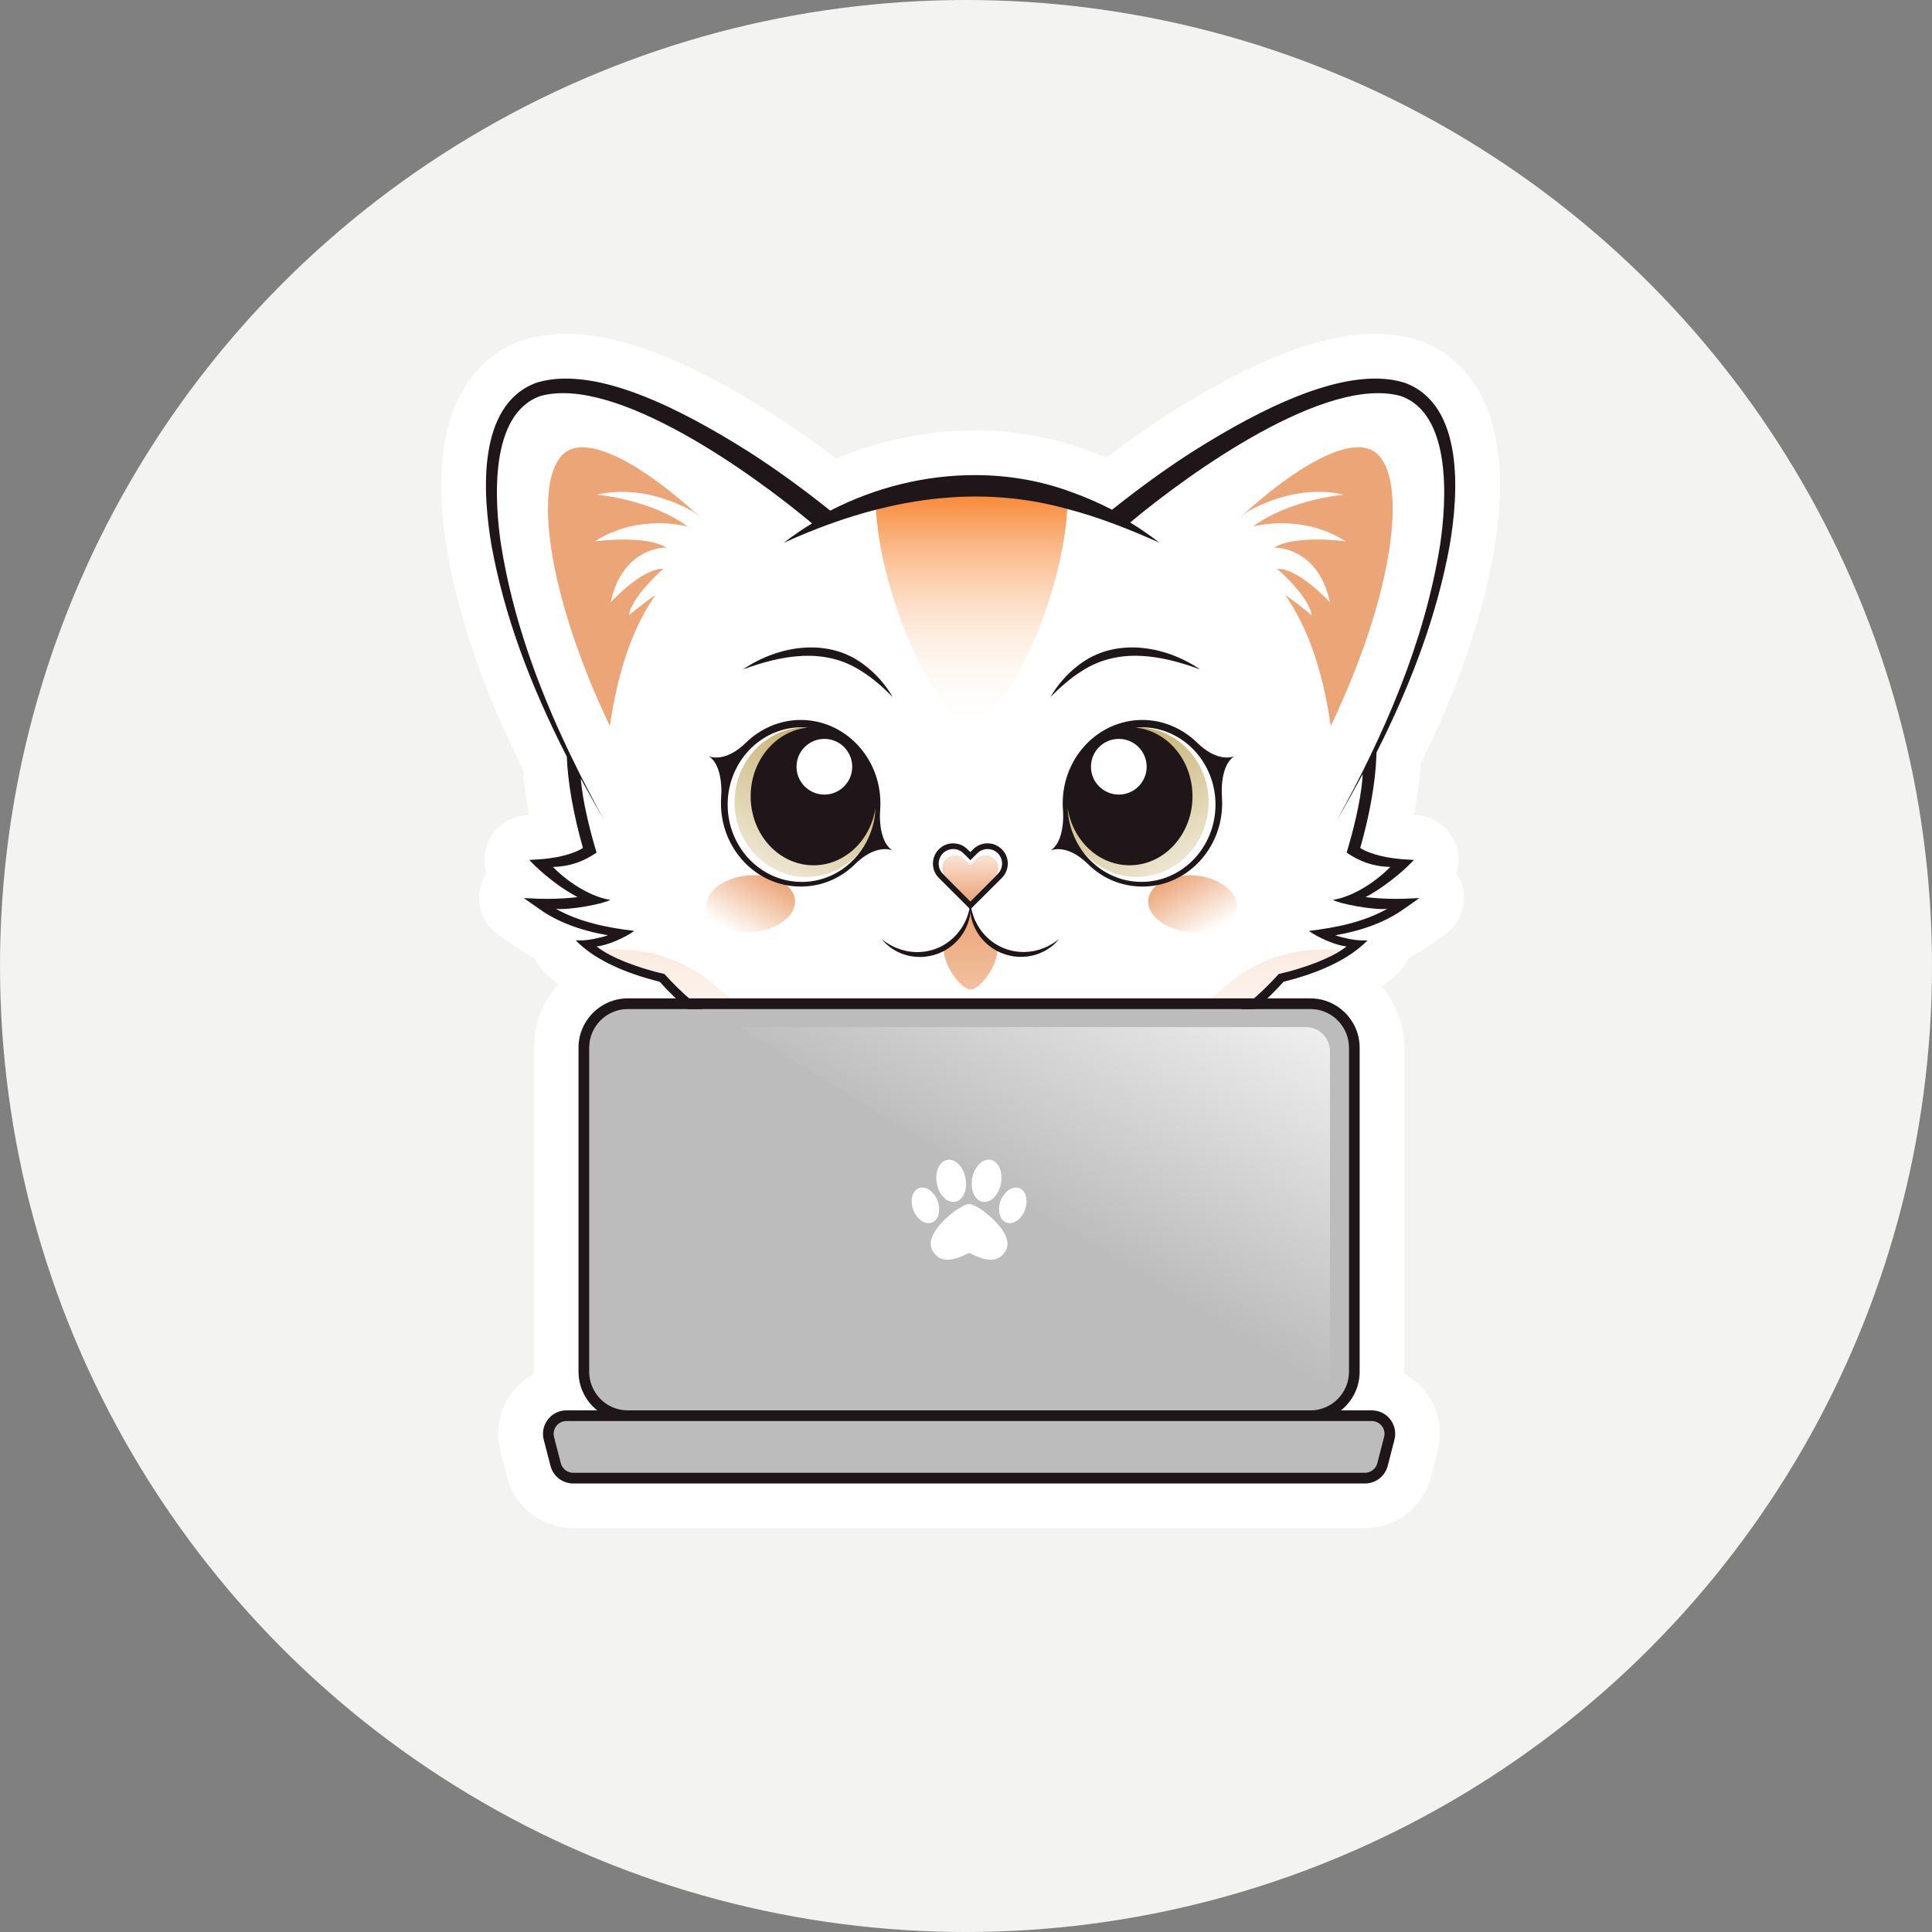 <?xml version="1.0" encoding="UTF-8"?>
<svg id="Layer_1" data-name="Layer 1" xmlns="http://www.w3.org/2000/svg" xmlns:xlink="http://www.w3.org/1999/xlink" viewBox="0 0 650 650">
  <rect x="0" y="0" width="650" height="650" fill="#808080" stroke="none"/>
  <defs>
    <style>
      .cls-1 {
        fill: url(#linear-gradient);
      }

      .cls-1, .cls-2, .cls-3, .cls-4, .cls-5, .cls-6, .cls-7, .cls-8, .cls-9, .cls-10, .cls-11, .cls-12, .cls-13, .cls-14, .cls-15 {
        stroke-width: 0px;
      }

      .cls-2 {
        fill: #f3f4f2;
      }

      .cls-3 {
        fill: url(#linear-gradient-6);
      }

      .cls-4 {
        fill: url(#linear-gradient-5);
      }

      .cls-5 {
        fill: none;
      }

      .cls-6 {
        fill: #eca577;
      }

      .cls-7 {
        fill: #fff;
      }

      .cls-8 {
        fill: url(#linear-gradient-2);
      }

      .cls-9 {
        fill: url(#linear-gradient-7);
      }

      .cls-10 {
        fill: url(#linear-gradient-3);
      }

      .cls-11 {
        fill: #bcbcbc;
      }

      .cls-12 {
        fill: url(#linear-gradient-9);
        opacity: .75;
      }

      .cls-13 {
        fill: url(#linear-gradient-8);
      }

      .cls-14 {
        fill: url(#linear-gradient-4);
      }

      .cls-15 {
        fill: #1f1619;
      }
    </style>
    <linearGradient id="linear-gradient" x1="326.55" y1="378.4" x2="326.55" y2="200.18" gradientUnits="userSpaceOnUse">
      <stop offset="0" stop-color="#eca577" stop-opacity="0"/>
      <stop offset=".09" stop-color="#eca577" stop-opacity=".04"/>
      <stop offset=".24" stop-color="#eca577" stop-opacity=".14"/>
      <stop offset=".42" stop-color="#eca577" stop-opacity=".31"/>
      <stop offset=".64" stop-color="#eca577" stop-opacity=".54"/>
      <stop offset=".88" stop-color="#eca577" stop-opacity=".84"/>
      <stop offset="1" stop-color="#eca577"/>
    </linearGradient>
    <linearGradient id="linear-gradient-2" x1="246.75" y1="314.08" x2="258.34" y2="294.02" gradientTransform="translate(25.92 -19.78) rotate(4.73)" gradientUnits="userSpaceOnUse">
      <stop offset="0" stop-color="#eca577" stop-opacity="0"/>
      <stop offset="1" stop-color="#eca577"/>
    </linearGradient>
    <linearGradient id="linear-gradient-3" x1="326.88" y1="243.15" x2="326.88" y2="166.39" gradientUnits="userSpaceOnUse">
      <stop offset="0" stop-color="#f88938" stop-opacity="0"/>
      <stop offset=".12" stop-color="#f88938" stop-opacity=".02"/>
      <stop offset=".25" stop-color="#f88938" stop-opacity=".07"/>
      <stop offset=".38" stop-color="#f88938" stop-opacity=".15"/>
      <stop offset=".51" stop-color="#f88938" stop-opacity=".27"/>
      <stop offset=".64" stop-color="#f88938" stop-opacity=".42"/>
      <stop offset=".77" stop-color="#f88938" stop-opacity=".6"/>
      <stop offset=".9" stop-color="#f88938" stop-opacity=".82"/>
      <stop offset="1" stop-color="#f88938"/>
    </linearGradient>
    <linearGradient id="linear-gradient-4" x1="326.55" y1="332.88" x2="326.55" y2="306.41" gradientUnits="userSpaceOnUse">
      <stop offset="0" stop-color="#eca577" stop-opacity=".7"/>
      <stop offset="1" stop-color="#eca577"/>
    </linearGradient>
    <linearGradient id="linear-gradient-5" x1="258.82" y1="291.44" x2="283.75" y2="248.27" gradientUnits="userSpaceOnUse">
      <stop offset="0" stop-color="#c3ac68" stop-opacity=".3"/>
      <stop offset="1" stop-color="#c3ac68"/>
    </linearGradient>
    <linearGradient id="linear-gradient-6" x1="-7126.04" y1="314.08" x2="-7114.46" y2="294.02" gradientTransform="translate(117.3 -6817.04) rotate(-94.73) scale(1 -1)" gradientUnits="userSpaceOnUse">
      <stop offset="0" stop-color="#eca577" stop-opacity="0"/>
      <stop offset="1" stop-color="#eca577"/>
    </linearGradient>
    <linearGradient id="linear-gradient-7" x1="-7089.05" y1="248.27" x2="-7113.98" y2="291.44" gradientTransform="translate(-6719.04) rotate(-180) scale(1 -1)" gradientUnits="userSpaceOnUse">
      <stop offset="0" stop-color="#c3ac68"/>
      <stop offset="1" stop-color="#c3ac68" stop-opacity=".3"/>
    </linearGradient>
    <linearGradient id="linear-gradient-8" x1="326.46" y1="303.24" x2="326.46" y2="287.73" gradientUnits="userSpaceOnUse">
      <stop offset="0" stop-color="#eca577"/>
      <stop offset="1" stop-color="#eca577" stop-opacity=".3"/>
    </linearGradient>
    <linearGradient id="linear-gradient-9" x1="346.59" y1="409.01" x2="397.8" y2="320.33" gradientUnits="userSpaceOnUse">
      <stop offset="0" stop-color="#fff" stop-opacity="0"/>
      <stop offset="1" stop-color="#fff"/>
    </linearGradient>
  </defs>
  <circle class="cls-2" cx="325" cy="325" r="325"/>
  <path class="cls-7" d="m502.47,186.44c8.93-51.11-11.53-66.87-24.52-71.71-.24-.09-.48-.17-.72-.25-4.49-1.42-9.36-2.14-14.48-2.14-18.46,0-40.66,8.61-69.95,27.14-6.69,4.3-13.6,9.15-20.63,14.49-2.04-.86-4.09-1.66-6.12-2.39-11.99-4.5-24.81-6.78-38.11-6.78-15.81,0-31.74,3.26-46.61,9.48-7.1-5.4-14.28-10.45-21.15-14.86-29.2-18.48-51.39-27.09-69.84-27.09-5.11,0-9.99.72-14.49,2.13-.26.08-.51.17-.76.26-12.97,4.84-33.39,20.6-24.45,71.86,4.23,22.98,12.49,46.55,25.22,71.95.35,4.87,1.08,10.18,2.16,15.72l-.77.04c-5.9.32-11.07,4.05-13.21,9.56-1.26,3.25-1.34,6.76-.33,9.96-.71,1.07-1.29,2.24-1.72,3.49-2.15,6.32.13,13.3,5.59,17.14l5.32,3.74c2.2,1.55,4.52,2.96,6.99,4.22.8,1.84,1.98,3.53,3.51,4.96l1.42,1.33c.95.88,1.97,1.72,3.03,2.55-5.11,5.62-8.25,13.05-8.25,21.22v109.05c0,.23,0,.47,0,.71-2.75,1.49-5.19,3.56-7.18,6.12-4.37,5.64-5.85,12.84-4.07,19.76l2.28,8.82c2.62,10.12,11.74,17.18,22.19,17.18h266.4c10.46,0,19.58-7.07,22.19-17.19l2.28-8.84c1.78-6.91.29-14.11-4.07-19.75-1.99-2.56-4.43-4.63-7.18-6.12,0-.23,0-.47,0-.7v-109.05c0-7.82-2.87-14.96-7.58-20.49,1.46-1.08,2.86-2.19,4.14-3.37l1.33-1.24c1.53-1.43,2.71-3.12,3.51-4.97,2.45-1.26,4.77-2.66,6.96-4.2l5.35-3.76c5.46-3.84,7.74-10.82,5.59-17.14-.43-1.25-1.01-2.42-1.72-3.49,1-3.2.93-6.71-.33-9.96-2.14-5.5-7.31-9.24-13.21-9.56l-.77-.04c1.19-6.12,1.96-11.97,2.25-17.23,12.3-24.86,20.31-47.94,24.49-70.59Zm-63.68,273.03h-225.51v-104.94h12.84c10.29,7.99,21.14,14.08,30.36,18.82,12.73,6.54,27.31,12.46,43.33,17.6,2.67.86,5.36,1.63,8.4,2.39,6.1,1.46,12.35,2.21,18.59,2.24h.13c6.25-.03,12.51-.78,18.79-2.28,2.86-.72,5.55-1.49,8.22-2.35,16.07-5.15,30.64-11.08,43.31-17.6,9.23-4.74,20.1-10.83,30.39-18.82h11.15v104.94Zm-138.45-104.94h53.06c-4.48,1.43-8.94,2.78-13.31,4.06-4.27,1.25-8.73,1.89-13.23,1.89s-8.94-.63-13.22-1.89c-4.36-1.28-8.82-2.62-13.3-4.06Zm169.32-173.56c-4.25,26.7-14.75,54.59-33.06,87.78-3.04,5.51-2.26,12.11,1.48,16.72-.18,1.98.03,3.96.61,5.82-2.5,2.12-4.29,5.05-4.98,8.41-3.76,1.86-6.65,5.25-7.81,9.44-.4,1.42-.57,2.87-.55,4.3-2.41.83-4.58,2.25-6.29,4.16-1.01,1.12-2.06,2.18-3.12,3.24h-178.12c-1.06-1.06-2.11-2.12-3.12-3.24-1.72-1.9-3.88-3.33-6.29-4.16.03-1.43-.15-2.88-.55-4.3-1.17-4.19-4.05-7.58-7.81-9.44-.69-3.36-2.48-6.29-4.98-8.41.65-2.11.84-4.36.52-6.61,3.22-4.56,3.76-10.73.88-15.94-2.51-4.54-5.05-9.35-7.77-14.71h-.01c-.47-1.03-1.08-2.26-1.83-3.8-.6-1.24-1.24-2.54-1.97-3.82l.07-.03c-11.23-23.5-18.27-44.9-21.51-65.3-2.91-19.24-.11-31.71,3.06-33.53.85-.17,1.83-.26,2.93-.26,14.59,0,39.25,13.87,60.4,29.51-1.81,4.31-1.57,9.37,1.01,13.62,2.81,4.62,7.75,7.24,12.86,7.24,2.09,0,4.21-.44,6.23-1.36,21.01-9.58,40.1-14.23,58.35-14.23,9.11,0,18.09,1.22,26.7,3.61.08.02.16.05.25.07,8.41,2.19,17.53,5.54,28.7,10.53,1.99.89,4.07,1.31,6.13,1.31,5.13,0,10.09-2.63,12.89-7.28,2.62-4.35,2.79-9.54.84-13.9,20.99-15.45,45.4-29.12,59.87-29.12,1.09,0,2.07.09,2.92.26,2.75,1.63,6.21,12.49,3.08,33.42Z"/>
  <path class="cls-11" d="m465.66,483.46l-2.27,8.82c-.49,1.88-2.19,3.2-4.15,3.2H192.84c-1.95,0-3.65-1.31-4.14-3.2l-2.28-8.82c-.33-1.29-.05-2.64.76-3.69.82-1.06,2.05-1.66,3.38-1.66h270.95c1.33,0,2.56.6,3.38,1.66.82,1.05,1.09,2.39.75,3.69Z"/>
  <g>
    <path class="cls-7" d="m484.5,183.34c-5.21,32.79-18.76,63.72-34.74,92.67,3.62-6.17,7.12-12.45,10.45-18.83-.58,1.18-1.16,2.35-1.75,3.52-.02.42-.06.84-.09,1.26-.66,7.83-3.05,17.38-5.31,24.9,4.29,2.85,8.41,4.58,14.68,4.82-6.08,6.1-13.52,10.19-19.3,11.06,2.17,1.34,13.79,3.53,18.27,3-7.88,4.47-17.39,6.37-26.34,7.43,2.69,2.09,9.18,4.98,12.69,5.23h0c-2.9,2.3-6.19,3.77-9.58,5.19-4.3,1.68-8.74,3.07-13.25,4.09-22.17,24.62-54.82,36.24-85.89,45.33-5.66,1.66-11.55,2.49-17.46,2.49s-11.79-.83-17.45-2.49c-31.06-9.09-63.72-20.71-85.89-45.33-4.5-1.02-8.94-2.4-13.25-4.09-3.39-1.42-6.68-2.89-9.58-5.18h0c3.52-.25,10-3.15,12.69-5.23-8.95-1.05-18.47-2.96-26.35-7.43,4.48.53,16.11-1.67,18.28-3-5.78-.87-13.23-4.96-19.3-11.06,6.27-.24,10.4-1.97,14.69-4.82-2.27-7.52-4.66-17.07-5.31-24.9,0-.01,0-.04,0-.05,2.57,4.76,5.22,9.46,7.93,14.1-2.75-4.99-5.43-10.04-8.01-15.15,0-.05-3.92-8.03-3.92-7.98-10.56-22.13-18.95-45.32-22.8-69.54-2.22-14.77-4.04-44.09,13.28-50.12,25.22-6.94,71.11,25.88,91.34,42.86-3.29,2.01-6.48,4.18-9.52,6.53,30.34-13.82,62.69-20.49,95.33-11.41,10.55,2.74,20.83,6.78,31.05,11.36-3.13-2.45-6.41-4.71-9.82-6.79,20.42-17.06,65.9-49.46,90.97-42.55,17.33,6.03,15.5,35.35,13.28,50.12Z"/>
    <path class="cls-1" d="m446.53,319.46c-13.11-.38-25.86,4.36-35.44,13.32-4.05,3.79-9.04,7.79-14.97,11.38-18.7,11.32-43.78,22.6-69.57,22.7-25.8-.09-50.87-11.38-69.57-22.7-5.93-3.59-10.92-7.59-14.97-11.38-9.58-8.96-22.33-13.7-35.44-13.32-3.55.11-6.44-.04-7.6-.65l2.82,1.87c3.12,2.52,6.52,4.08,10.09,5.61,4.14,1.65,8.33,2.99,12.48,4.01,22.76,25.39,55.61,36.79,84.66,45.49,5.66,1.7,11.56,2.58,17.52,2.61,5.96-.03,11.86-.91,17.52-2.61,29.05-8.7,61.91-20.1,84.66-45.49,4.15-1.01,8.34-2.35,12.48-4.01,3.57-1.53,6.97-3.09,10.09-5.61l2.82-1.87c-1.16.6-4.04.75-7.6.65Z"/>
    <path class="cls-15" d="m249.95,225.23c11.96-8.15,28.8-10.87,40.9-1.47,3.9,2.92,7.08,6.63,9.48,10.73-3.35-3.36-6.85-6.46-10.75-8.86-12.42-7.91-26.56-5.19-39.64-.4h0Z"/>
    <path class="cls-15" d="m403.81,225.23c-13.08-4.8-27.22-7.52-39.64.4-3.89,2.4-7.39,5.5-10.75,8.86,2.4-4.09,5.58-7.81,9.48-10.73,12.1-9.4,28.95-6.68,40.9,1.47h0Z"/>
    <ellipse class="cls-8" cx="252.55" cy="304.05" rx="14.96" ry="9.54" transform="translate(-24.2 21.85) rotate(-4.73)"/>
    <path class="cls-10" d="m359.23,166.39c0,32.47-21.14,76.77-32.35,76.77-11.21,0-32.35-44.29-32.35-76.77h64.7Z"/>
    <path class="cls-14" d="m335.6,319.35c0,5.73-5.91,13.54-9.05,13.54-3.14,0-9.05-7.81-9.05-13.54l4.58-3.59,2.83-4.46,1.31-4.89h.47l1.5,5.33,2.69,4.25,4.72,3.36Z"/>
    <g>
      <path class="cls-7" d="m294.56,271.87c-.59,13.82-11.49,24.84-24.86,24.84s-24.89-11.65-24.89-26.01,11.14-26.01,24.89-26.01c.7,0,1.4.04,2.09.1-10.79,1.07-19.24,11-19.24,23.12,0,12.82,9.48,23.21,21.16,23.21,10.45,0,19.13-8.31,20.85-19.24Z"/>
      <ellipse class="cls-4" cx="271.28" cy="269.86" rx="24.15" ry="25.18"/>
      <path class="cls-15" d="m296.19,277.4c-.18-1.64-.19-3.3-.07-4.95.05-.73.08-1.46.08-2.2,0-15.48-12.01-28.03-26.82-28.03-7.09,0-13.63,2.97-18.42,7.66-6.46,6.28-11.34,5.04-12.56,4.53.93.51,3.66,2.58,4.22,9.54.12,1.43.11,2.86.01,4.29-.05.66-.07,1.33-.07,2.01,0,15.48,12.01,28.02,26.82,28.02,7.25,0,13.73-2.92,18.56-7.8,6.35-6.05,11.16-4.84,12.38-4.34-.89-.49-3.44-2.41-4.14-8.73Zm-26.49,19.31c-13.74,0-24.89-11.65-24.89-26.01s11.14-26.01,24.89-26.01c.7,0,1.4.04,2.09.1-10.79,1.07-19.24,11-19.24,23.12,0,12.82,9.48,23.21,21.16,23.21,10.45,0,19.13-8.31,20.85-19.24-.59,13.82-11.49,24.84-24.86,24.84Z"/>
      <path class="cls-5" d="m242.73,267.24c-.02.93-.06,1.93-.15,3"/>
      <path class="cls-5" d="m300.35,286.13s-.01,0-.02,0c0,0,.01,0,.02,0,.18.1.29.13.29.13,0,0-.1-.05-.29-.13"/>
      <circle class="cls-7" cx="277.35" cy="257.96" r="9.37"/>
    </g>
    <ellipse class="cls-3" cx="401.21" cy="304.05" rx="9.54" ry="14.96" transform="translate(65.13 678.83) rotate(-85.27)"/>
    <g>
      <path class="cls-7" d="m359.2,271.87c.59,13.82,11.49,24.84,24.86,24.84,13.74,0,24.89-11.65,24.89-26.01,0-14.36-11.14-26.01-24.89-26.01-.7,0-1.4.04-2.09.1,10.79,1.07,19.24,11,19.24,23.12,0,12.82-9.48,23.21-21.16,23.21-10.45,0-19.13-8.31-20.85-19.24Z"/>
      <ellipse class="cls-9" cx="382.48" cy="269.86" rx="24.15" ry="25.18"/>
      <path class="cls-15" d="m353.42,286.13c1.22-.5,6.03-1.71,12.38,4.34,4.82,4.89,11.31,7.8,18.56,7.8,14.81,0,26.82-12.55,26.82-28.02,0-.68-.02-1.34-.07-2.01-.1-1.43-.1-2.87.01-4.29.56-6.97,3.29-9.04,4.22-9.54-1.22.51-6.11,1.75-12.56-4.53-4.8-4.69-11.34-7.66-18.42-7.66-14.81,0-26.82,12.55-26.82,28.03,0,.74.03,1.47.08,2.2.12,1.65.11,3.31-.07,4.95-.7,6.32-3.25,8.24-4.14,8.73Zm5.77-14.26c1.72,10.92,10.4,19.24,20.85,19.24,11.68,0,21.16-10.39,21.16-23.21,0-12.11-8.45-22.05-19.24-23.12.69-.06,1.38-.1,2.09-.1,13.74,0,24.89,11.65,24.89,26.01,0,14.36-11.14,26.01-24.89,26.01-13.37,0-24.27-11.02-24.86-24.84Z"/>
      <path class="cls-5" d="m411.18,270.24c-.09-1.07-.13-2.07-.15-3"/>
      <path class="cls-5" d="m353.4,286.13c-.19.08-.29.13-.29.13,0,0,.1-.03.29-.13,0,0,.01,0,.02,0,0,0-.01,0-.02,0"/>
      <circle class="cls-7" cx="376.41" cy="257.96" r="9.37"/>
    </g>
    <g>
      <path class="cls-15" d="m356.38,315.84s-.1.13-.3.36c-.19.24-.49.57-.89.98-.41.4-.92.88-1.56,1.36-.31.25-.67.49-1.05.74-.38.24-.79.49-1.24.72-.88.46-1.89.89-2.99,1.22-1.11.33-2.31.56-3.57.65-.16,0-.32.02-.48.03h-.24s-.12.02-.12.02h-.03s-.02,0-.02,0h-.04s-.06,0-.06,0c-.15,0-.31,0-.46,0h-.23s-.12,0-.12,0c-.04,0-.08,0-.12,0-.17,0-.33-.02-.5-.03-.17-.01-.34-.02-.5-.04-.16-.02-.33-.04-.49-.06l-.25-.03-.25-.04c-1.32-.2-2.64-.57-3.9-1.07l-.24-.09-.23-.11-.46-.21c-.31-.15-.6-.31-.9-.46-.29-.17-.59-.33-.87-.52-.14-.09-.28-.18-.42-.28l-.21-.14-.2-.15c-.27-.2-.54-.39-.79-.6-.13-.1-.26-.21-.38-.31-.12-.11-.24-.22-.37-.33-.12-.11-.24-.22-.36-.33-.12-.11-.23-.23-.34-.34-.23-.22-.44-.47-.65-.7-.84-.95-1.54-1.95-2.1-2.96-.56-1.01-.99-2.01-1.29-2.96-.04-.12-.08-.24-.11-.35-.03-.12-.06-.23-.1-.35-.06-.23-.13-.45-.17-.68-.05-.22-.09-.44-.14-.65-.04-.21-.07-.42-.1-.62-.01-.1-.03-.2-.04-.29,0-.1-.02-.19-.03-.29-.02-.19-.04-.37-.05-.54-.02-.35-.03-.66-.04-.95,0-.29,0-.54.01-.76,0-.11,0-.21.02-.31,0-.09.01-.18.02-.25.03-.3.04-.47.04-.47,0,0,.02.16.06.46,0,.08.02.16.03.25.01.09.02.19.04.3.04.22.08.46.13.74.06.27.13.58.2.91.04.16.09.33.13.51.02.09.05.18.07.27.03.09.06.18.08.27.06.18.12.37.18.57.07.19.14.39.21.59.07.2.16.41.24.62.04.1.09.21.13.32.05.11.1.21.15.32.39.86.88,1.75,1.48,2.63.6.89,1.31,1.76,2.12,2.58.21.2.41.41.63.61.11.1.22.2.33.3.11.1.23.19.34.29.11.09.23.19.34.28.12.09.24.18.36.27.23.19.48.35.73.53l.19.13.19.12c.13.08.26.16.39.24.13.08.26.15.4.23l.4.23c.27.14.54.28.82.41l.42.19.21.09.21.08c1.13.47,2.32.8,3.5,1.02l.22.04.22.03c.15.02.3.04.45.06.15.03.29.03.44.05.14.01.29.03.43.04.04,0,.07,0,.11.01h.12s.23.02.23.02c.15,0,.31.01.46.02h.06s.03,0,0,0h.01s.03,0,.03,0h.11s.22,0,.22,0c.15,0,.29,0,.44,0,1.16-.02,2.27-.15,3.32-.37,1.05-.22,2.02-.52,2.89-.86.44-.16.85-.36,1.25-.53.19-.1.38-.19.56-.28.05-.02.09-.05.14-.07.04-.02.09-.05.13-.07.09-.05.17-.1.26-.14.34-.18.65-.38.94-.55.15-.08.28-.18.41-.26.13-.09.25-.17.37-.25.12-.08.22-.16.32-.23.1-.07.2-.14.29-.21.18-.12.32-.25.44-.34.24-.19.37-.29.37-.29Z"/>
      <path class="cls-15" d="m296.53,315.86s.13.1.37.29c.12.09.26.22.44.34.09.06.18.13.29.21.1.07.2.15.32.23.12.08.24.16.37.25.13.09.26.18.41.26.29.17.59.37.94.55.08.05.17.09.26.14.04.02.09.05.13.07.05.02.09.05.14.07.18.09.37.18.56.28.4.17.8.37,1.25.53.88.34,1.85.64,2.89.86,1.04.22,2.16.35,3.32.37.14,0,.29,0,.44,0h.22s.11,0,.11,0h.03s.01,0,.01,0c-.04,0,0,0,0,0h.06c.15,0,.31-.02.46-.02h.23s.12-.02.12-.02c.04,0,.07,0,.11-.01.14-.01.29-.03.43-.04.15-.02.29-.02.44-.05.15-.02.3-.04.45-.06l.22-.03.22-.04c1.19-.22,2.37-.55,3.5-1.02l.21-.08.21-.09.42-.19c.28-.13.55-.27.82-.41l.4-.23c.13-.08.27-.14.4-.23.13-.08.26-.16.39-.24l.19-.12.19-.13c.25-.17.5-.34.73-.53.12-.09.24-.18.36-.27.11-.1.23-.19.34-.28.11-.1.23-.19.34-.29.11-.1.22-.2.33-.3.22-.19.42-.4.63-.61.81-.82,1.52-1.7,2.12-2.58.6-.88,1.09-1.78,1.48-2.63.05-.11.1-.21.15-.32.04-.11.09-.21.13-.32.08-.21.17-.41.24-.62.07-.2.14-.4.21-.59.06-.2.12-.39.18-.57.03-.09.06-.18.08-.27.02-.09.05-.18.07-.27.05-.18.09-.34.13-.51.07-.33.14-.63.2-.91.05-.28.09-.52.13-.74.02-.11.03-.21.04-.3.01-.09.02-.18.03-.25.04-.3.06-.46.06-.46,0,0,.01.16.04.47,0,.08.01.16.02.25,0,.09.02.2.02.31,0,.22.01.48.01.76,0,.29-.02.6-.04.95-.02.17-.03.35-.05.54,0,.09-.02.19-.03.29-.01.1-.03.19-.04.29-.03.2-.06.4-.1.62-.04.21-.09.43-.14.65-.04.22-.11.44-.17.68-.03.12-.06.23-.1.35-.04.12-.08.23-.11.35-.31.95-.73,1.96-1.29,2.96-.56,1.01-1.26,2.01-2.1,2.96-.21.23-.42.48-.65.7-.11.11-.23.23-.34.34-.11.11-.24.22-.36.33-.12.11-.24.22-.37.33-.13.1-.25.21-.38.31-.25.21-.52.4-.79.6l-.2.15-.21.14c-.14.09-.28.18-.42.28-.28.18-.58.34-.87.52-.3.15-.6.32-.9.46l-.46.21-.23.11-.24.09c-1.26.51-2.58.87-3.9,1.07l-.25.04-.25.03c-.16.02-.33.04-.49.06-.16.02-.33.03-.5.04-.17,0-.33.02-.5.03-.04,0-.08,0-.12,0h-.12s-.23,0-.23,0c-.15,0-.31,0-.46,0h-.06s-.04,0-.04,0h-.02s-.03,0-.03,0h-.12s-.24-.02-.24-.02c-.16,0-.32-.02-.48-.03-1.26-.09-2.47-.32-3.57-.65-1.11-.33-2.11-.75-2.99-1.22-.44-.23-.85-.48-1.24-.72-.38-.26-.73-.49-1.05-.74-.64-.48-1.15-.96-1.56-1.36-.4-.41-.7-.74-.89-.98-.19-.24-.3-.36-.3-.36Z"/>
    </g>
    <g>
      <path class="cls-15" d="m337.06,285.73c-2.66-2.66-6.99-2.66-9.65,0l-.95.95-.95-.95c-2.66-2.66-6.98-2.66-9.65,0-.85.86-1.44,1.88-1.75,3.03-.16.57-.24,1.17-.24,1.79,0,1.82.71,3.53,1.99,4.82l10.6,10.57,10.6-10.57c.3-.3.56-.62.78-.94,1.89-2.72,1.56-6.37-.78-8.71Zm-.81,7.62h0c-.14.24-.33.45-.54.66l-9.24,9.23-9.23-9.23c-.92-.91-1.43-2.15-1.43-3.46,0-.44.06-.88.17-1.28.22-.84.65-1.57,1.26-2.18.95-.95,2.21-1.44,3.46-1.44s2.51.48,3.47,1.44l2.31,2.31,2.31-2.31c1.92-1.92,5.02-1.92,6.93,0,1.68,1.68,1.91,4.29.55,6.25Z"/>
      <path class="cls-13" d="m335.1,294.51h0c-.13.21-.29.4-.48.59l-8.16,8.14-8.15-8.14c-.82-.81-1.27-1.9-1.27-3.05,0-.39.05-.77.15-1.13.2-.74.57-1.39,1.11-1.92.84-.84,1.95-1.27,3.05-1.27s2.22.42,3.06,1.27l2.04,2.04,2.04-2.04c1.69-1.69,4.43-1.69,6.12,0,1.48,1.48,1.68,3.79.48,5.52Z"/>
    </g>
    <path class="cls-15" d="m463.1,253.19c12.45-24.63,20.51-47.31,24.57-69.34,3.03-17.33,5.13-47.54-14.97-55.04-2.99-.94-6.34-1.44-9.94-1.44-15.27,0-35.5,8.1-61.82,24.76-8.76,5.63-17.76,12.15-26.8,19.37-4.36-2.28-8.87-4.23-13.36-5.84-10.31-3.87-21.37-5.82-32.83-5.82-16.66,0-33.46,4.14-48.62,11.96-8.93-7.17-18.32-13.98-27.19-19.67-26.33-16.66-46.53-24.76-61.8-24.76-3.63,0-6.98.49-9.99,1.44-20.06,7.49-17.95,37.71-14.92,55.06,4.12,22.42,12.39,45.52,25.27,70.69.3,8.59,2.28,19.76,5.43,30.73-3.48,2.19-9.45,3.63-16.47,3.93l-1.61.09,1.12,1.14c.06.09,6.48,6.74,15.16,11.38-3.76.41-6.93.58-10.26.58-1.7,0-3.44-.04-5.35-.15l-2.49-.11,5.35,3.76c5.99,4.23,13.53,7.11,22.96,8.76-2.83.94-6.59,1.7-9.04,1.72h-1.82l1.33,1.25c5.84,5.37,14.9,9.64,26.95,12.67,12.13,13.66,28.5,23.04,41.4,29.68,12,6.16,25.81,11.77,41.06,16.66,2.28.73,4.66,1.42,7.3,2.08,4.94,1.18,10.05,1.8,15.16,1.83,5.13-.02,10.24-.64,15.18-1.83,2.64-.67,5.03-1.35,7.3-2.08,15.27-4.9,29.08-10.5,41.04-16.66,12.93-6.64,29.29-16,41.42-29.68,12.05-3.03,21.11-7.3,26.95-12.67l1.33-1.25h-1.83c-2.45-.02-6.23-.77-9.04-1.72,9.43-1.65,16.94-4.53,22.96-8.76l5.35-3.76-2.49.11c-1.91.11-3.65.15-5.35.15-3.33,0-6.51-.17-10.27-.58,8.65-4.64,15.1-11.3,15.16-11.38l1.12-1.14-1.61-.09c-7.04-.3-12.99-1.74-16.47-3.93,3.18-11.06,5.15-22.29,5.43-30.86.02-.41.02-.84.04-1.25Zm-4.72,8.78c-.66,7.82-3.05,17.37-5.32,24.89,4.29,2.86,8.42,4.6,14.69,4.83-6.08,6.1-13.53,10.18-19.31,11.06,2.17,1.33,13.81,3.52,18.27,3.01-7.86,4.47-17.39,6.38-26.33,7.43,2.68,2.08,9.15,4.96,12.67,5.22-2.9,2.3-6.19,3.76-9.58,5.2-4.29,1.68-8.74,3.07-13.25,4.08-22.18,24.61-54.82,36.25-85.89,45.33-5.65,1.65-11.55,2.49-17.46,2.49s-11.79-.84-17.44-2.49c-31.07-9.08-63.71-20.72-85.89-45.33-4.51-1.01-8.95-2.41-13.25-4.08-3.39-1.44-6.68-2.9-9.58-5.2,3.52-.26,9.99-3.14,12.67-5.22-8.93-1.05-18.47-2.96-26.35-7.43,4.49.52,16.13-1.67,18.3-3.01-5.78-.88-13.23-4.96-19.3-11.06,6.27-.24,10.39-1.98,14.69-4.83-2.28-7.52-4.66-17.07-5.33-24.89v-.06c2.58,4.77,5.22,9.47,7.92,14.11-2.75-4.98-5.41-10.05-8.01-15.16,0-.04-3.89-7.99-3.91-7.99-10.57-22.12-18.96-45.31-22.81-69.53-2.23-14.77-4.04-44.09,13.29-50.12,25.21-6.94,71.1,25.9,91.33,42.86-3.29,2.02-6.49,4.19-9.51,6.55,30.34-13.83,62.68-20.51,95.32-11.42,10.56,2.75,20.83,6.79,31.05,11.36-3.14-2.45-6.42-4.7-9.81-6.79,20.4-17.07,65.9-49.45,90.96-42.56,17.33,6.03,15.5,35.35,13.29,50.12-5.22,32.79-18.77,63.71-34.74,92.68,2.99-5.11,5.88-10.33,8.7-15.57-.02.41-.06,1.1-.09,1.52Z"/>
    <path class="cls-5" d="m200.7,318.42h0"/>
    <path class="cls-5" d="m453.06,318.41h0"/>
    <path class="cls-6" d="m211.6,207.06c.79-6.39,11.61-15.69,11.61-15.69-7.24-.25-17.75,11.28-17.75,11.28,4.02-18.95,18.8-18.42,18.8-18.42-7.4-4.43-24.15-2.08-24.15-2.08,15.09-9.68,31.32-4.96,31.32-4.96-12.7-9.31-30.66-10.75-30.66-10.75,17.08-4.01,32.48,5.76,32.48,5.76l2.47,1.99c-18.4-17.17-37.67-28.31-45.73-21.84-10.66,8.57-6.54,46.34,15.19,91.9,2.79-19.22,8.03-33.65,15.34-44.07-4.52,3.06-8.93,6.87-8.93,6.87Z"/>
    <path class="cls-6" d="m441.31,207.06c-.79-6.39-11.61-15.69-11.61-15.69,7.24-.25,17.75,11.28,17.75,11.28-4.02-18.95-18.8-18.42-18.8-18.42,7.4-4.43,24.15-2.08,24.15-2.08-15.09-9.68-31.32-4.96-31.32-4.96,12.7-9.31,30.66-10.75,30.66-10.75-17.08-4.01-32.48,5.76-32.48,5.76l-2.47,1.99c18.4-17.17,37.67-28.31,45.73-21.84,10.66,8.57,6.54,46.34-15.19,91.9-2.79-19.22-8.03-33.65-15.34-44.07,4.52,3.06,8.93,6.87,8.93,6.87Z"/>
  </g>
  <path class="cls-11" d="m453.83,352.48v109.05c0,7.14-5.81,12.96-12.96,12.97h-229.66c-7.14-.01-12.96-5.83-12.96-12.97v-109.05c0-7.16,5.82-12.98,12.98-12.98h229.63c7.15,0,12.97,5.82,12.97,12.98Z"/>
  <path class="cls-12" d="m447.46,353.68v113.56l-198.71-121.68h190.59c4.47,0,8.12,3.65,8.12,8.12Z"/>
  <path class="cls-15" d="m467.76,477.56c-1.51-1.95-3.78-3.06-6.24-3.06h-10.36c3.82-3.05,6.28-7.72,6.28-12.97v-109.05c0-9.15-7.44-16.59-16.58-16.59h-229.63c-9.15,0-16.59,7.44-16.59,16.59v109.05c0,5.25,2.47,9.92,6.29,12.97h-10.36c-2.45,0-4.73,1.11-6.23,3.06-1.51,1.95-2.02,4.42-1.41,6.8l2.28,8.82c.9,3.48,4.03,5.92,7.63,5.92h266.4c3.6,0,6.74-2.43,7.64-5.92l2.27-8.82c.17-.66.25-1.32.25-1.99,0-1.72-.57-3.41-1.65-4.81Zm-8.52,17.92H192.84c-1.95,0-3.65-1.31-4.14-3.2l-2.28-8.82c-.33-1.29-.05-2.64.76-3.69.82-1.06,2.05-1.66,3.38-1.66h270.95c1.33,0,2.56.6,3.38,1.66.82,1.05,1.09,2.39.75,3.69l-2.27,8.82c-.49,1.88-2.19,3.2-4.15,3.2Zm-260.99-143c0-7.16,5.82-12.98,12.98-12.98h229.63c7.15,0,12.97,5.82,12.97,12.98v109.05c0,7.14-5.81,12.96-12.96,12.97h-229.66c-7.14-.01-12.96-5.83-12.96-12.97v-109.05Z"/>
  <g>
    <path class="cls-7" d="m338.15,421.13c-.81,1.21-1.84,2.11-3.27,2.5-.98.26-1.96.25-2.95.08-.42-.07-.83-.16-1.23-.28-.65-.18-1.29-.41-1.91-.67-.12-.05-.24-.1-.37-.15-.59-.26-1.18-.53-1.76-.82-.2-.1-.37-.16-.59-.15-.32,0-.63.13-.91.27-1.25.65-2.56,1.2-3.93,1.56-1.33.36-2.67.52-4.03.16-1.42-.38-2.46-1.27-3.25-2.47-.29-.43-.52-.89-.67-1.39-.08-.26-.03-.52-.07-.78-.24-1.56.33-2.92,1.06-4.22,1.13-2.01,2.68-3.69,4.38-5.22,1.61-1.45,3.32-2.75,5.25-3.75.38-.2.78-.35,1.18-.52.79-.34,1.54-.17,2.29.14,1.59.67,3,1.64,4.35,2.69,1.68,1.31,3.31,2.87,4.64,4.53,0,0,0,0,0,0,0,0,0,0,0,0,0,0,0,0,0,0,0,.01-.01-.02,0,0,0,.01,0-.01,0,0,.05.06-.08-.1,0,0,0,0,0,0,0,0,.3.39.95,1.25,1.12,1.58.63,1.01,1.14,2.07,1.38,3.26.26,1.32.05,2.54-.71,3.67Z"/>
    <path class="cls-7" d="m336.36,412.63c-.08-.1.05.06,0,0,.05.06-.05-.06,0,0,.02.02-.02-.02,0,0Z"/>
    <path class="cls-7" d="m325.03,398.6c0,1.22-.28,2.66-1.14,3.94-.82,1.23-1.95,1.94-3.47,1.83-.99-.07-1.83-.53-2.56-1.17-1.26-1.11-2.01-2.53-2.46-4.12-.45-1.6-.55-3.21-.18-4.84.21-.93.56-1.79,1.15-2.54,1.28-1.62,3.23-1.98,5-.92,1.24.74,2.07,1.85,2.68,3.13.66,1.39.98,2.86.98,4.7Z"/>
    <path class="cls-7" d="m336.95,396.24c-.06,2.38-.7,4.57-2.3,6.4-.71.81-1.56,1.42-2.63,1.65-1.44.31-2.63-.16-3.59-1.25-.8-.91-1.22-2-1.39-3.19-.4-2.82.18-5.41,1.95-7.68.68-.88,1.54-1.56,2.65-1.86,1.54-.42,2.8.05,3.82,1.23.86.99,1.24,2.18,1.41,3.46.06.41.09.82.08,1.24Z"/>
    <path class="cls-7" d="m345.24,405.56c-.34,1.83-1.14,3.42-2.54,4.68-.72.66-1.55,1.13-2.53,1.25-1.51.18-2.77-.52-3.47-1.91-.39-.77-.58-1.64-.58-3.09.12-2.14,1-4.32,3.02-5.96.72-.58,1.54-.95,2.48-.98,1.47-.06,2.68.76,3.29,2.21.52,1.23.56,2.51.32,3.8Z"/>
    <path class="cls-7" d="m306.84,405.56c.34,1.83,1.14,3.42,2.54,4.68.72.66,1.55,1.13,2.53,1.25,1.51.18,2.77-.52,3.47-1.91.39-.77.58-1.64.58-3.09-.12-2.14-1-4.32-3.02-5.96-.72-.58-1.54-.95-2.48-.98-1.47-.06-2.68.76-3.29,2.21-.52,1.23-.56,2.51-.32,3.8Z"/>
    <polygon class="cls-7" points="336.36 412.63 336.36 412.63 336.36 412.63 336.36 412.63"/>
    <path class="cls-7" d="m336.36,412.63s0-.01,0,0c0,0,0,0,0,0Z"/>
  </g>
</svg>